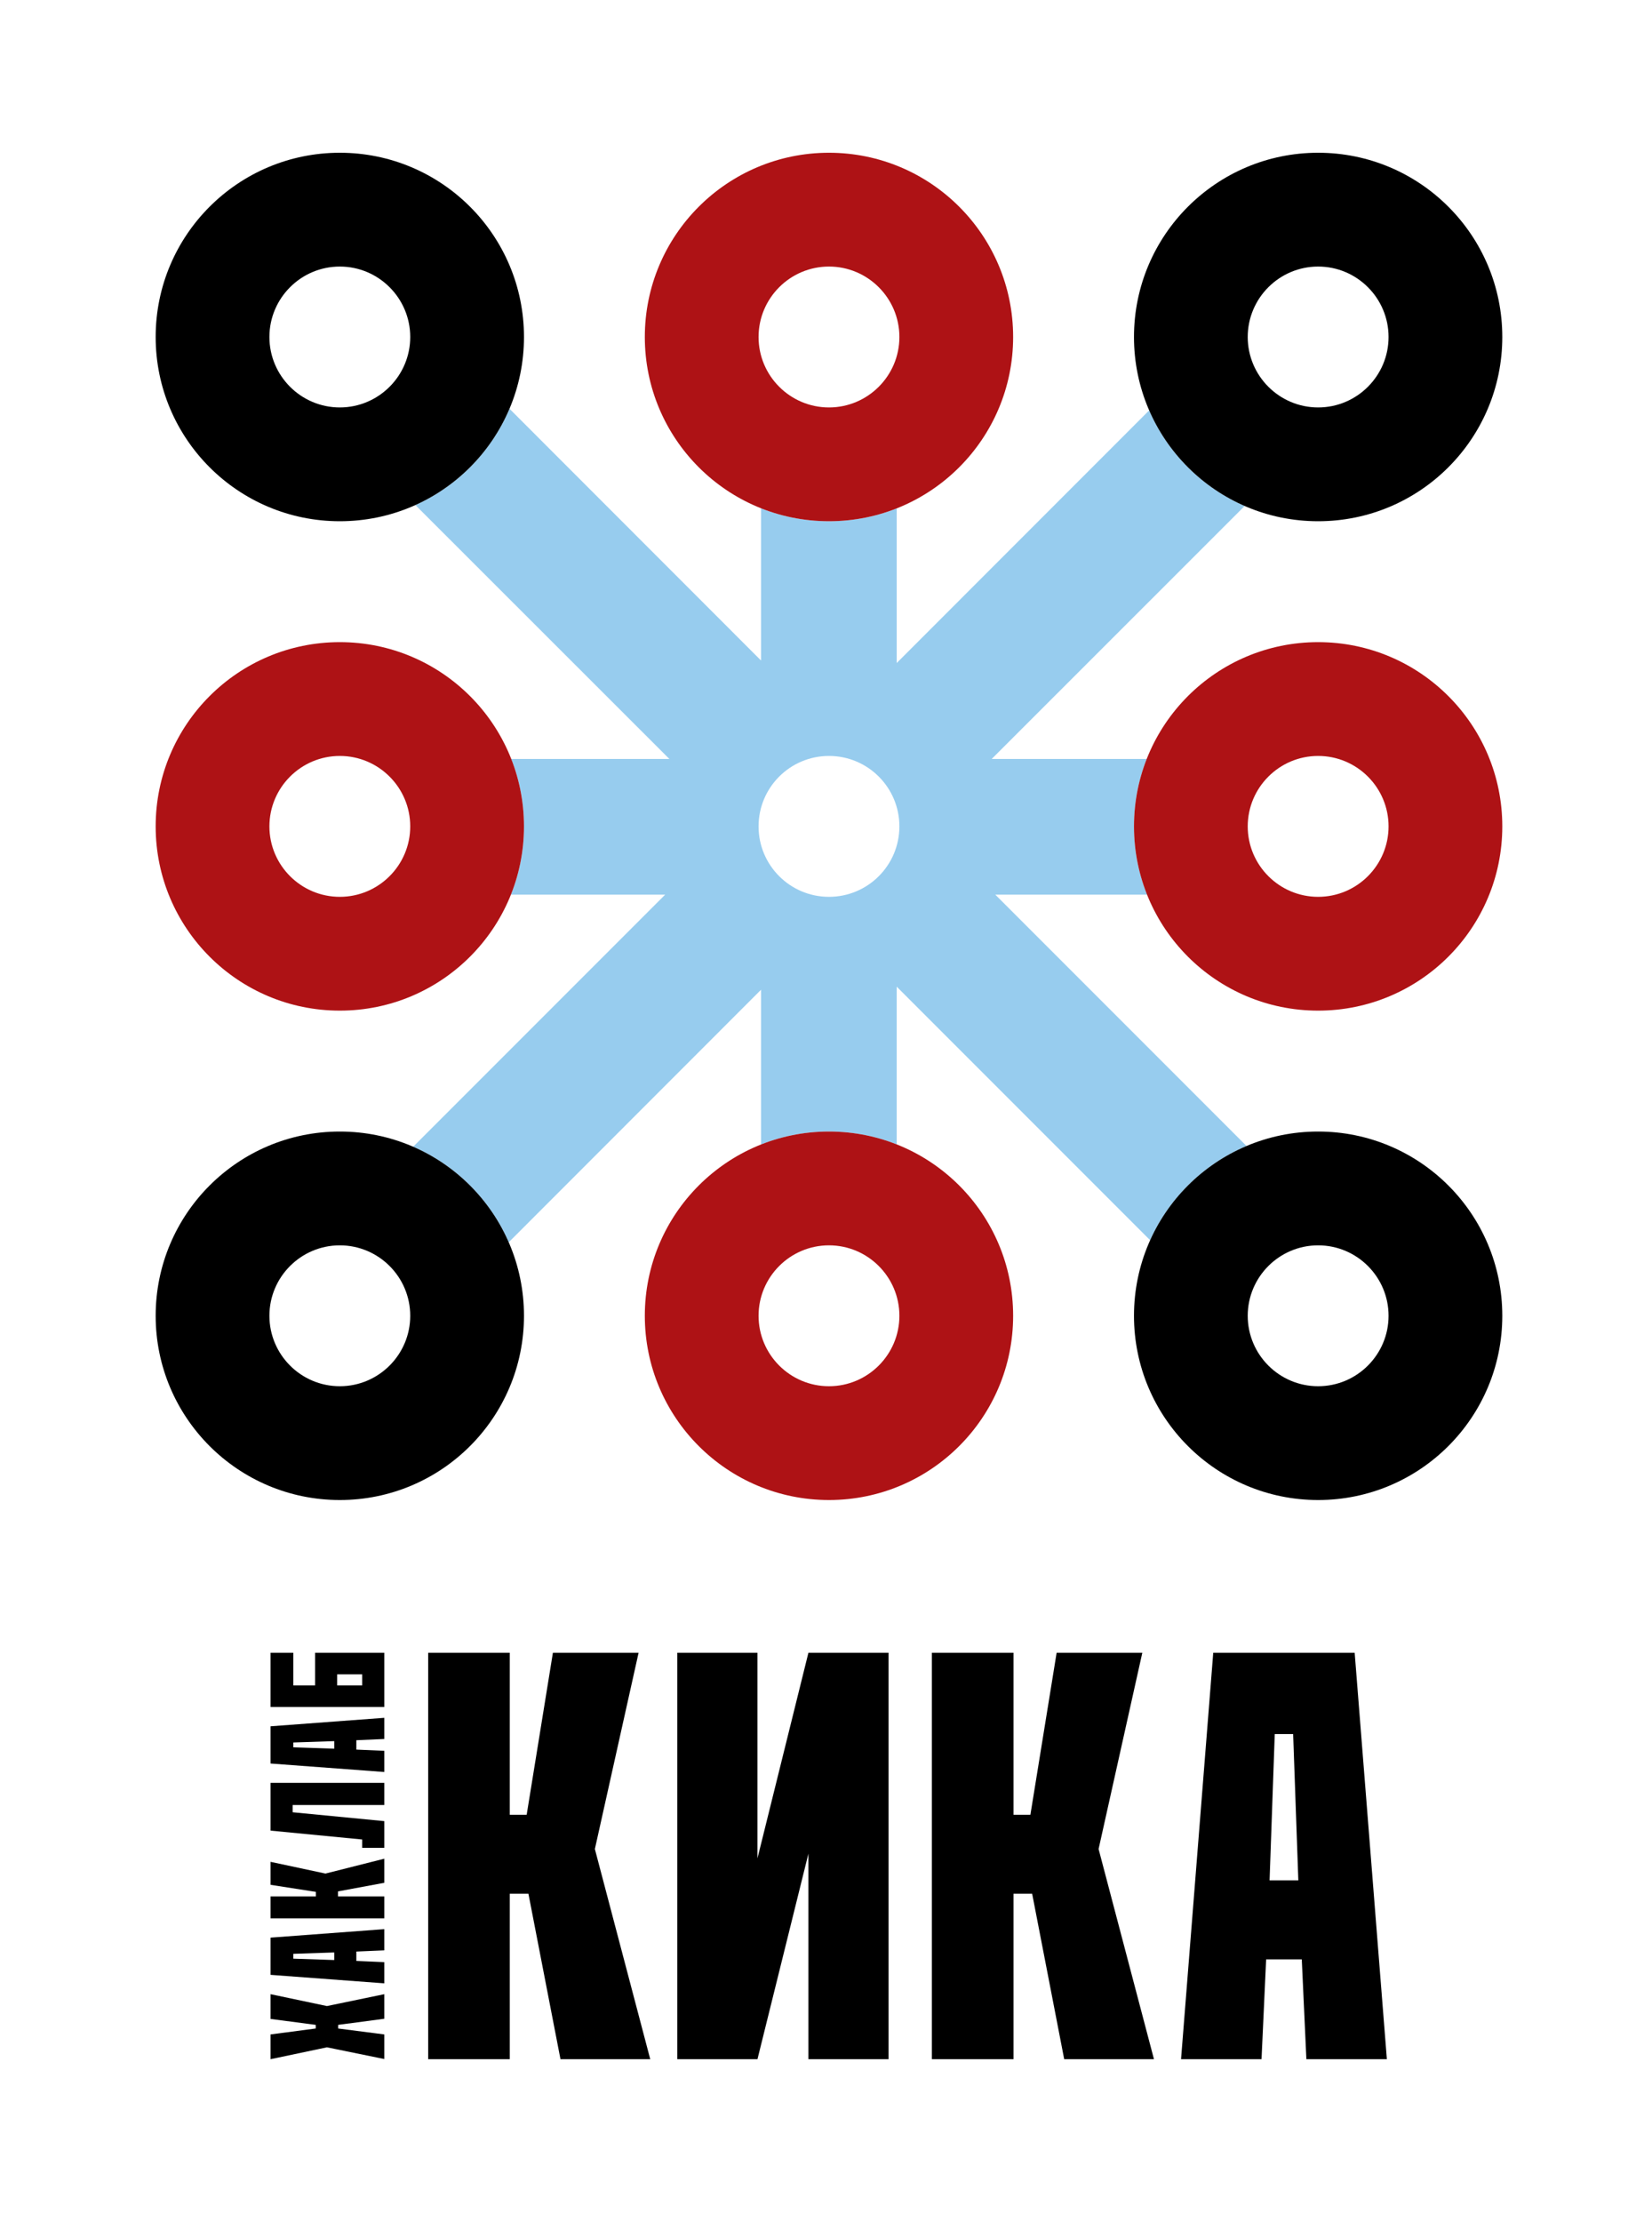 <?xml version="1.0" encoding="utf-8"?>
<!-- Generator: Adobe Illustrator 15.1.0, SVG Export Plug-In . SVG Version: 6.00 Build 0)  -->
<!DOCTYPE svg PUBLIC "-//W3C//DTD SVG 1.1//EN" "http://www.w3.org/Graphics/SVG/1.1/DTD/svg11.dtd">
<svg version="1.1" id="KIKA_finalno_logo" xmlns="http://www.w3.org/2000/svg" xmlns:xlink="http://www.w3.org/1999/xlink" x="0px"
	 y="0px" width="864.567px" height="1162.205px" viewBox="0 0 864.567 1162.205" enable-background="new 0 0 864.567 1162.205"
	 xml:space="preserve">
<g id="Logo">
	<rect id="podloga" fill="#FFFFFF" width="864.567" height="1162.205"/>
	<g id="tekst_3_">
		<g id="haklab">
			<path d="M176.966,1061.105l24.151,3.109v12.863l-30.019-6.129l-29.509,6.217v-12.951l23.641-3.109v-1.898l-23.641-3.107v-12.949
				l29.509,6.215l30.019-6.215v12.861l-24.151,3.195V1061.105z"/>
			<path d="M141.59,1013.571l59.527-4.436v11.084l-14.627,0.635v4.907l14.627,0.633v11.086l-59.527-4.436V1013.571z
				 M174.926,1021.329l-21.43,0.713v2.532l21.43,0.715V1021.329z"/>
			<path d="M201.118,992.007v11.459H141.59v-11.459h23.726v-2.371l-23.726-3.684v-12.029l28.743,6.139l30.784-7.777v12.604
				l-24.236,4.502v2.617H201.118z"/>
			<path d="M141.59,932.601h59.527v11.586h-47.962v3.807l47.962,4.635v13.988h-11.565v-4.387l-47.962-4.637V932.601z"/>
			<path d="M141.59,903.019l59.527-4.434v11.086l-14.627,0.635v4.908l14.627,0.633v11.084l-59.527-4.434V903.019z M174.926,910.78
				l-21.43,0.713v2.531l21.43,0.715V910.78z"/>
			<path d="M141.59,892.915v-28.346h11.906v17.07h11.395v-17.07h36.227v28.346H141.59z M189.552,875.843h-13.096v5.797h13.096
				V875.843z"/>
		</g>
		<g id="kika">
			<path d="M266.785,1077.166h-42.706V864.567h42.706v84.736h8.846l13.728-84.736h44.841l-22.878,102.656l28.979,109.942h-46.976
				l-16.777-86.558h-9.762V1077.166z"/>
			<path d="M465.023,864.567v212.599h-41.942V969.651l-26.665,107.515h-41.943V864.567h41.943v107.516l26.665-107.516H465.023z"/>
			<path d="M530.407,1077.166h-42.706V864.567h42.706v84.736h8.845l13.729-84.736h44.841l-22.878,102.656l28.979,109.942h-46.977
				l-16.775-86.558h-9.763V1077.166z"/>
			<path d="M708.96,864.567l16.851,212.599h-42.124l-2.407-52.238h-18.654l-2.407,52.238h-42.124l16.849-212.599H708.96z
				 M679.474,983.622l-2.708-76.535h-9.628l-2.707,76.535H679.474z"/>
		</g>
	</g>
	<g id="simbol_3_">
		<path id="linii" fill="#97CCEE" d="M520.891,468h79.413c-4.41-11.046-6.839-23.097-6.839-35.717
			c0-12.454,2.363-24.356,6.664-35.283H519.01l132.384-132.321c-22.336-9.729-40.266-27.672-49.978-50.017L469.284,346.83v-80.895
			c-10.97,4.34-22.927,6.726-35.44,6.726c-12.56,0-24.557-2.405-35.56-6.775v79.632L266.64,213.815
			c-9.466,22.368-27.136,40.417-49.238,50.378L350.299,397h-82.742c4.301,10.927,6.664,22.829,6.664,35.283
			c0,12.62-2.429,24.671-6.839,35.717h80.724L216.241,599.865c22.337,9.714,40.273,27.641,50,49.972l132.043-132.103v80.946
			c11.003-4.371,23-6.775,35.56-6.775c12.514,0,24.471,2.386,35.44,6.727v-82.521l132.638,132.641
			c9.965-22.13,28.038-39.82,50.438-49.285L520.891,468z M433.843,469.134c-20.353,0-36.851-16.498-36.851-36.851
			c0-20.352,16.498-36.851,36.851-36.851c20.354,0,36.851,16.499,36.851,36.851C470.694,452.636,454.197,469.134,433.843,469.134z"
			/>
		<path id="krug" d="M177.843,139.433c20.319,0,36.85,16.531,36.85,36.85s-16.531,36.85-36.85,36.85s-36.85-16.531-36.85-36.85
			S157.524,139.433,177.843,139.433 M177.843,79.905c-53.229,0-96.378,43.149-96.378,96.378s43.149,96.378,96.378,96.378
			s96.378-43.149,96.378-96.378S231.072,79.905,177.843,79.905L177.843,79.905z"/>
		<path id="krug_1_" fill="#AE1215" d="M177.843,395.433c20.319,0,36.85,16.531,36.85,36.851s-16.531,36.851-36.85,36.851
			s-36.85-16.531-36.85-36.851S157.524,395.433,177.843,395.433 M177.843,335.905c-53.229,0-96.378,43.149-96.378,96.378
			s43.149,96.378,96.378,96.378s96.378-43.149,96.378-96.378S231.072,335.905,177.843,335.905L177.843,335.905z"/>
		<path id="krug_2_" fill="#AE1215" d="M689.843,395.433c20.319,0,36.851,16.531,36.851,36.851s-16.531,36.851-36.851,36.851
			s-36.851-16.531-36.851-36.851S669.524,395.433,689.843,395.433 M689.843,335.905c-53.229,0-96.378,43.149-96.378,96.378
			s43.149,96.378,96.378,96.378s96.378-43.149,96.378-96.378S743.072,335.905,689.843,335.905L689.843,335.905z"/>
		<path id="krug_3_" d="M177.843,651.433c20.319,0,36.85,16.531,36.85,36.851s-16.531,36.851-36.85,36.851
			s-36.85-16.531-36.85-36.851S157.524,651.433,177.843,651.433 M177.843,591.905c-53.229,0-96.378,43.149-96.378,96.378
			s43.149,96.378,96.378,96.378s96.378-43.149,96.378-96.378S231.072,591.905,177.843,591.905L177.843,591.905z"/>
		<path id="krug_4_" fill="#AE1215" d="M433.843,651.433c20.319,0,36.851,16.531,36.851,36.851s-16.531,36.851-36.851,36.851
			s-36.851-16.531-36.851-36.851S413.524,651.433,433.843,651.433 M433.843,591.905c-53.229,0-96.378,43.149-96.378,96.378
			s43.149,96.378,96.378,96.378s96.378-43.149,96.378-96.378S487.072,591.905,433.843,591.905L433.843,591.905z"/>
		<path id="krug_5_" d="M689.843,651.433c20.319,0,36.851,16.531,36.851,36.851s-16.531,36.851-36.851,36.851
			s-36.851-16.531-36.851-36.851S669.524,651.433,689.843,651.433 M689.843,591.905c-53.229,0-96.378,43.149-96.378,96.378
			s43.149,96.378,96.378,96.378s96.378-43.149,96.378-96.378S743.072,591.905,689.843,591.905L689.843,591.905z"/>
		<path id="krug_6_" fill="#AE1215" d="M433.843,139.433c20.319,0,36.851,16.531,36.851,36.85s-16.531,36.85-36.851,36.85
			s-36.851-16.531-36.851-36.85S413.524,139.433,433.843,139.433 M433.843,79.905c-53.229,0-96.378,43.149-96.378,96.378
			s43.149,96.378,96.378,96.378s96.378-43.149,96.378-96.378S487.072,79.905,433.843,79.905L433.843,79.905z"/>
		<path id="krug_7_" d="M689.843,139.433c20.319,0,36.851,16.531,36.851,36.85s-16.531,36.85-36.851,36.85
			s-36.851-16.531-36.851-36.85S669.524,139.433,689.843,139.433 M689.843,79.905c-53.229,0-96.378,43.149-96.378,96.378
			s43.149,96.378,96.378,96.378s96.378-43.149,96.378-96.378S743.072,79.905,689.843,79.905L689.843,79.905z"/>
	</g>
</g>
</svg>
